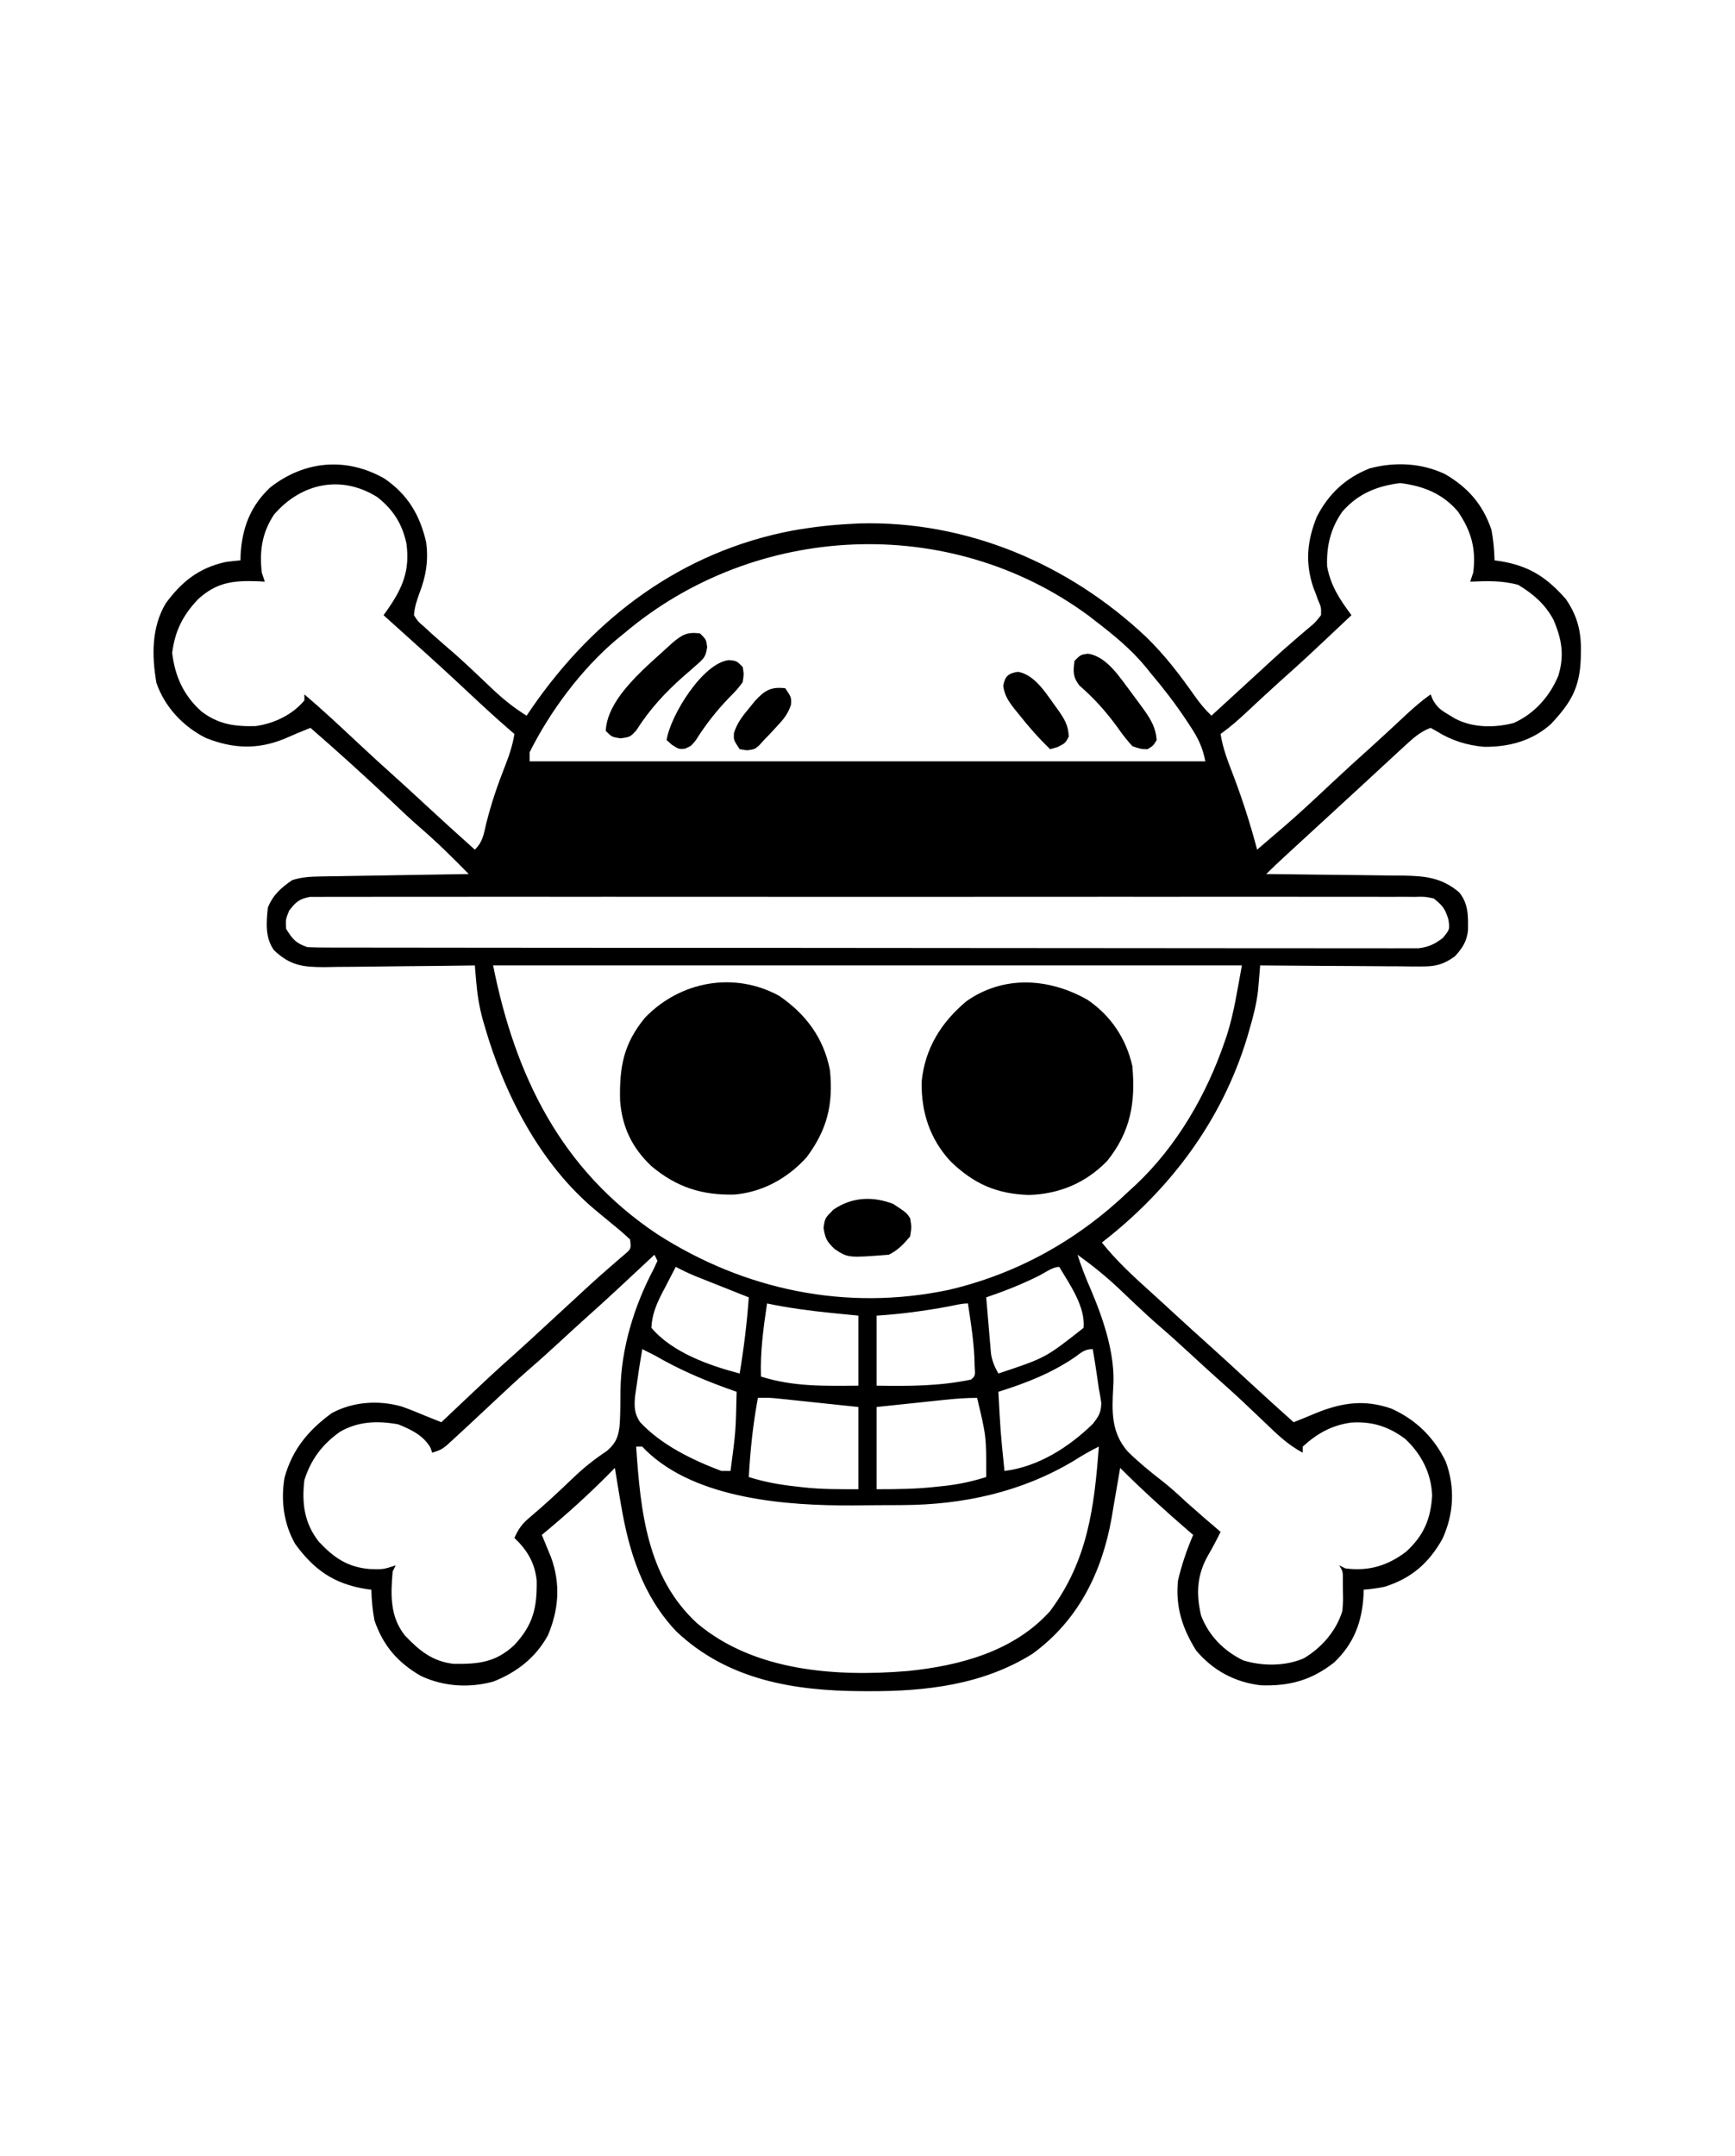<?xml version="1.0" encoding="UTF-8"?>
<svg version="1.1" xmlns="http://www.w3.org/2000/svg" width="570" height="708">
<path d="M0 0 C7.608 5.28 11.52 11.836 13.629 20.824 C14.433 26.93 13.602 32.004 11.383 37.719 C10.507 40.164 9.826 42.223 9.629 44.824 C10.966 46.929 10.966 46.929 13.066 48.699 C13.817 49.395 14.567 50.091 15.34 50.809 C16.095 51.474 16.851 52.139 17.629 52.824 C18.514 53.605 18.514 53.605 19.418 54.402 C20.659 55.485 21.906 56.561 23.156 57.633 C25.227 59.468 27.247 61.335 29.258 63.234 C30.242 64.163 30.242 64.163 31.246 65.111 C32.559 66.354 33.868 67.6 35.174 68.85 C38.8 72.278 42.386 75.194 46.629 77.824 C47.52 76.517 47.52 76.517 48.43 75.184 C69.068 45.35 97.755 23.97 133.816 17.074 C140.393 15.902 146.956 15.133 153.629 14.824 C154.386 14.783 155.142 14.742 155.922 14.699 C191.305 13.725 224.814 28.017 250.318 52.113 C256.438 58.083 261.452 64.682 266.352 71.672 C268.044 74.015 269.574 75.852 271.629 77.824 C272.356 77.158 273.083 76.491 273.832 75.805 C286.676 64.031 286.676 64.031 288.158 62.674 C289.14 61.773 290.12 60.87 291.097 59.965 C293.718 57.545 296.37 55.177 299.086 52.863 C299.647 52.375 300.209 51.887 300.787 51.385 C301.867 50.448 302.957 49.524 304.061 48.615 C305.725 47.221 305.725 47.221 307.629 44.824 C307.688 42.23 307.688 42.23 306.629 39.824 C306.256 38.782 306.256 38.782 305.875 37.719 C305.475 36.688 305.475 36.688 305.066 35.637 C302.366 27.548 303.057 20.365 306.25 12.5 C310.152 4.929 315.655 -0.201 323.57 -3.363 C331.921 -5.582 340.536 -5.19 348.383 -1.492 C355.954 2.945 360.785 8.453 363.629 16.824 C364.24 20.165 364.549 23.431 364.629 26.824 C365.258 26.911 365.887 26.997 366.535 27.086 C376.06 28.65 381.753 32.376 388.086 39.566 C391.84 45.059 393.143 50.184 393.004 56.762 C392.992 57.468 392.979 58.175 392.967 58.903 C392.653 68.623 389.764 73.551 383.109 80.617 C376.905 86.138 369.297 88.141 361.137 88.047 C355.616 87.557 350.437 85.964 345.754 83.012 C345.053 82.62 344.351 82.228 343.629 81.824 C340.209 83.084 337.846 85.255 335.191 87.699 C334.314 88.504 333.436 89.308 332.531 90.137 C331.095 91.467 331.095 91.467 329.629 92.824 C328.589 93.783 327.548 94.741 326.508 95.699 C324.309 97.725 322.113 99.754 319.918 101.785 C316.83 104.641 313.731 107.484 310.629 110.324 C306.247 114.338 301.872 118.358 297.504 122.387 C296.947 122.9 296.39 123.413 295.816 123.941 C293.722 125.874 291.644 127.809 289.629 129.824 C290.29 129.83 290.951 129.836 291.632 129.842 C298.527 129.906 305.421 129.991 312.316 130.087 C314.887 130.12 317.458 130.148 320.03 130.171 C323.731 130.204 327.432 130.257 331.133 130.312 C332.278 130.319 333.423 130.325 334.603 130.332 C341.895 130.465 347.256 130.984 353.004 135.824 C356.107 139.643 355.965 143.603 355.91 148.316 C355.494 152.032 354.106 154.079 351.629 156.824 C347.852 159.55 345.275 160.195 340.645 160.165 C339.464 160.165 338.284 160.164 337.067 160.164 C335.17 160.141 335.17 160.141 333.234 160.117 C331.932 160.113 330.629 160.109 329.287 160.104 C325.837 160.093 322.386 160.063 318.935 160.03 C315.409 159.999 311.883 159.986 308.357 159.971 C301.448 159.939 294.538 159.887 287.629 159.824 C287.569 160.56 287.51 161.296 287.449 162.055 C287.366 163.031 287.283 164.006 287.197 165.012 C287.077 166.456 287.077 166.456 286.954 167.93 C286.456 172.362 285.373 176.549 284.129 180.824 C283.869 181.721 283.609 182.617 283.341 183.541 C275.029 210.876 258.059 233.448 235.629 250.824 C240.543 256.967 246.193 262.135 252.023 267.376 C254.617 269.716 257.184 272.084 259.754 274.449 C263.34 277.741 266.942 281.012 270.566 284.262 C275.012 288.251 279.401 292.299 283.784 296.356 C288.69 300.893 293.647 305.371 298.629 309.824 C301.143 308.824 303.648 307.816 306.137 306.754 C314.61 303.339 322.066 302.296 330.816 305.387 C338.864 309.027 344.812 314.868 348.629 322.824 C351.708 331.221 351.263 339.987 347.504 348.137 C343.028 356.104 337.364 361.03 328.629 363.824 C326.265 364.336 324.046 364.619 321.629 364.824 C321.615 365.43 321.601 366.036 321.586 366.66 C321.086 375.451 318.411 382.557 311.941 388.699 C304.53 394.548 297.208 396.546 287.805 396.203 C279.267 395.184 272.214 391.377 266.629 384.824 C262.083 377.587 259.761 370.439 260.629 361.824 C261.837 356.678 263.527 351.675 265.629 346.824 C265.225 346.481 264.822 346.138 264.406 345.785 C256.613 339.067 248.907 332.102 241.629 324.824 C241.504 325.579 241.378 326.334 241.249 327.112 C240.661 330.602 240.052 334.088 239.441 337.574 C239.147 339.355 239.147 339.355 238.846 341.172 C235.65 359.167 227.873 374.884 212.879 385.832 C196.59 396.057 177.742 398.239 158.879 398.137 C157.825 398.134 157.825 398.134 156.75 398.131 C134.4 398.034 112.687 394.455 95.816 378.512 C84.778 366.864 80.239 352.337 77.629 336.824 C77.423 335.629 77.216 334.434 77.004 333.203 C76.531 330.412 76.071 327.62 75.629 324.824 C75 325.465 74.371 326.106 73.723 326.766 C66.679 333.883 59.347 340.457 51.629 346.824 C51.906 347.488 52.183 348.152 52.469 348.836 C52.831 349.719 53.193 350.602 53.566 351.512 C54.106 352.817 54.106 352.817 54.656 354.148 C57.85 362.935 57.216 371.292 53.629 379.824 C49.594 387.117 43.446 391.923 35.738 394.965 C27.762 397.169 19.411 396.635 11.91 393.141 C4.305 388.752 -0.529 383.189 -3.371 374.824 C-3.982 371.484 -4.292 368.217 -4.371 364.824 C-5.315 364.695 -5.315 364.695 -6.277 364.562 C-16.658 362.858 -23.191 358.316 -29.371 349.824 C-33.161 343.255 -34.165 335.5 -32.898 328.039 C-30.335 318.752 -25.086 312.47 -17.371 306.824 C-10.317 303.053 -2.053 302.512 5.598 304.656 C8.318 305.632 10.972 306.69 13.629 307.824 C15.295 308.493 16.961 309.16 18.629 309.824 C19.323 309.168 19.323 309.168 20.031 308.498 C35.628 293.756 35.628 293.756 43.184 287.02 C46.149 284.357 49.078 281.656 52.004 278.949 C56.269 275.005 60.537 271.065 64.816 267.137 C66.269 265.801 66.269 265.801 67.75 264.438 C69.681 262.684 71.632 260.953 73.602 259.242 C74.518 258.444 75.435 257.646 76.379 256.824 C77.199 256.123 78.019 255.422 78.863 254.699 C80.972 252.889 80.972 252.889 80.629 249.824 C78.65 247.956 76.687 246.265 74.566 244.574 C73.359 243.579 72.153 242.581 70.949 241.582 C70.369 241.103 69.79 240.624 69.192 240.13 C51.049 224.979 39.235 201.999 32.816 179.637 C32.506 178.569 32.506 178.569 32.188 177.479 C31.065 173.335 30.428 169.323 30.068 165.042 C29.984 164.062 29.9 163.081 29.813 162.072 C29.722 160.959 29.722 160.959 29.629 159.824 C28.905 159.835 28.182 159.846 27.436 159.858 C20.595 159.958 13.755 160.034 6.914 160.083 C3.397 160.109 -0.119 160.145 -3.635 160.201 C-7.684 160.266 -11.732 160.29 -15.781 160.312 C-17.036 160.338 -18.29 160.364 -19.583 160.391 C-26.891 160.393 -30.987 159.924 -36.371 154.824 C-39.33 150.642 -38.883 145.746 -38.371 140.824 C-36.648 136.652 -34.076 134.355 -30.371 131.824 C-27.222 130.793 -24.26 130.673 -20.96 130.619 C-19.879 130.599 -18.798 130.579 -17.685 130.558 C-16.524 130.542 -15.364 130.525 -14.168 130.508 C-12.975 130.487 -11.782 130.466 -10.553 130.445 C-6.742 130.379 -2.932 130.321 0.879 130.262 C3.462 130.219 6.046 130.175 8.629 130.131 C14.962 130.024 21.295 129.922 27.629 129.824 C22.422 124.522 17.192 119.33 11.55 114.491 C8.192 111.577 4.983 108.504 1.754 105.449 C-6.8 97.394 -15.5 89.53 -24.371 81.824 C-27.237 82.953 -30.058 84.131 -32.871 85.387 C-41.74 89.029 -49.86 88.683 -58.727 85.148 C-66.163 81.425 -72.245 75.01 -74.977 67.062 C-76.535 58.223 -76.616 48.774 -71.914 40.938 C-66.738 33.848 -60.973 29.254 -52.242 27.363 C-50.627 27.122 -48.999 26.963 -47.371 26.824 C-47.35 25.915 -47.35 25.915 -47.328 24.988 C-46.828 16.197 -44.153 9.091 -37.684 2.949 C-26.379 -5.955 -12.58 -7.186 0 0 Z M-36.371 11.824 C-40.321 17.822 -41.15 23.753 -40.371 30.824 C-40.041 31.814 -39.711 32.804 -39.371 33.824 C-40.145 33.778 -40.918 33.731 -41.715 33.684 C-49.839 33.402 -55.214 34.036 -61.309 39.59 C-66.332 44.906 -68.872 49.972 -69.809 57.199 C-68.875 64.938 -66.052 71.19 -60.207 76.418 C-54.638 80.683 -49.286 81.413 -42.449 81.25 C-36.369 80.409 -30.369 77.589 -26.371 72.824 C-26.371 72.164 -26.371 71.504 -26.371 70.824 C-20.412 75.888 -14.712 81.217 -9.008 86.562 C-4.683 90.612 -0.312 94.603 4.105 98.551 C7.138 101.283 10.134 104.051 13.129 106.824 C18.584 111.875 24.086 116.869 29.629 121.824 C32.306 119.147 32.496 116.877 33.379 113.199 C35.008 106.667 37.134 100.45 39.61 94.193 C40.96 90.755 42.048 87.477 42.629 83.824 C42.225 83.481 41.822 83.138 41.406 82.785 C36.577 78.623 31.905 74.308 27.254 69.949 C21.441 64.502 15.572 59.129 9.629 53.824 C7.753 52.137 5.878 50.45 4.004 48.762 C3.166 48.008 2.328 47.254 1.465 46.477 C0.859 45.931 0.253 45.386 -0.371 44.824 C0.039 44.256 0.449 43.687 0.871 43.102 C5.9 35.896 8.345 30.182 7.16 21.312 C5.781 14.853 2.807 10.162 -2.379 6.078 C-14.226 -1.378 -27.418 1.416 -36.371 11.824 Z M314.629 10.824 C310.775 16.271 309.371 22.189 309.629 28.824 C310.808 35.211 313.812 39.701 317.629 44.824 C301.807 59.729 301.807 59.729 294.141 66.562 C292.17 68.337 290.217 70.126 288.273 71.93 C287.399 72.741 287.399 72.741 286.507 73.57 C285.367 74.629 284.229 75.69 283.093 76.753 C280.377 79.278 277.655 81.676 274.629 83.824 C275.369 88.731 277.178 93.154 278.941 97.762 C281.928 105.693 284.475 113.622 286.629 121.824 C288.966 119.828 291.298 117.828 293.629 115.824 C294.196 115.341 294.763 114.857 295.348 114.359 C300.699 109.747 305.84 104.915 310.994 100.084 C315.31 96.043 319.671 92.059 324.082 88.121 C326.065 86.333 328.031 84.531 329.988 82.715 C330.862 81.904 330.862 81.904 331.753 81.077 C332.892 80.018 334.029 78.958 335.165 77.896 C337.881 75.371 340.603 72.973 343.629 70.824 C343.878 71.429 344.126 72.033 344.383 72.656 C345.827 75.169 347.09 76.05 349.566 77.512 C350.601 78.136 350.601 78.136 351.656 78.773 C357.429 81.849 364.695 81.864 370.949 80.211 C377.673 77.218 382.759 71.518 385.566 64.762 C387.663 58.014 386.715 52.637 383.957 46.258 C381.152 41.118 377.396 37.898 372.441 34.887 C367.139 33.409 362.097 33.582 356.629 33.824 C357.124 32.339 357.124 32.339 357.629 30.824 C358.622 23.089 357.012 17.249 352.629 10.824 C347.586 4.88 341.245 2.401 333.629 1.449 C325.968 2.407 319.771 4.934 314.629 10.824 Z M78.629 50.824 C77.812 51.491 76.994 52.157 76.152 52.844 C64.641 62.555 54.374 76.334 47.629 89.824 C47.629 90.814 47.629 91.804 47.629 92.824 C120.889 92.824 194.149 92.824 269.629 92.824 C268.67 88.029 267.194 85.091 264.566 81.137 C264.164 80.522 263.761 79.907 263.346 79.273 C259.752 73.859 255.825 68.785 251.629 63.824 C251.078 63.14 250.528 62.455 249.961 61.75 C245.174 55.962 239.57 51.39 233.629 46.824 C232.859 46.227 232.09 45.631 231.297 45.016 C185.622 11.324 121.663 14.36 78.629 50.824 Z M-31.371 141.824 C-32.536 144.728 -32.536 144.728 -32.371 147.824 C-30.271 151.2 -29.169 152.558 -25.371 153.824 C-23.339 153.919 -21.303 153.953 -19.269 153.956 C-17.984 153.959 -16.699 153.963 -15.375 153.967 C-13.941 153.967 -12.507 153.966 -11.073 153.965 C-9.556 153.967 -8.039 153.97 -6.522 153.974 C-2.343 153.982 1.836 153.984 6.016 153.984 C10.519 153.986 15.022 153.994 19.525 154 C29.376 154.014 39.227 154.02 49.078 154.024 C55.226 154.027 61.374 154.031 67.522 154.036 C84.535 154.048 101.547 154.058 118.56 154.062 C120.194 154.062 120.194 154.062 121.861 154.062 C123.498 154.063 123.498 154.063 125.169 154.063 C127.382 154.064 129.595 154.064 131.807 154.064 C133.453 154.065 133.453 154.065 135.133 154.065 C152.925 154.069 170.718 154.087 188.51 154.11 C206.765 154.134 225.021 154.146 243.276 154.147 C253.531 154.148 263.785 154.154 274.04 154.172 C282.77 154.187 291.5 154.193 300.23 154.184 C304.687 154.18 309.143 154.181 313.599 154.195 C317.676 154.208 321.754 154.207 325.831 154.195 C327.308 154.193 328.785 154.196 330.262 154.205 C332.266 154.216 334.271 154.206 336.275 154.196 C337.389 154.197 338.504 154.197 339.652 154.198 C343.052 153.771 344.897 152.865 347.629 150.824 C349.926 148.017 349.926 148.017 349.504 144.887 C348.48 141.303 347.538 140.114 344.629 137.824 C341.678 137.225 341.678 137.225 338.338 137.321 C337.037 137.31 335.736 137.3 334.395 137.289 C332.947 137.298 331.5 137.307 330.052 137.316 C328.517 137.312 326.982 137.305 325.447 137.297 C321.222 137.281 316.998 137.289 312.773 137.301 C308.22 137.31 303.666 137.296 299.113 137.285 C290.19 137.268 281.267 137.271 272.344 137.283 C265.094 137.292 257.844 137.293 250.593 137.289 C249.563 137.288 248.532 137.288 247.47 137.287 C245.376 137.286 243.283 137.285 241.189 137.283 C221.543 137.272 201.896 137.285 182.25 137.306 C165.382 137.324 148.514 137.321 131.646 137.303 C112.072 137.281 92.497 137.273 72.923 137.285 C70.837 137.286 68.751 137.288 66.664 137.289 C65.638 137.29 64.611 137.29 63.554 137.291 C56.31 137.294 49.066 137.288 41.822 137.279 C32.998 137.268 24.174 137.271 15.35 137.292 C10.845 137.303 6.34 137.307 1.836 137.294 C-2.285 137.282 -6.405 137.288 -10.525 137.309 C-12.019 137.314 -13.513 137.312 -15.007 137.302 C-17.031 137.29 -19.056 137.305 -21.08 137.321 C-22.77 137.322 -22.77 137.322 -24.494 137.323 C-28.039 137.941 -29.191 139.014 -31.371 141.824 Z M35.629 159.824 C42.906 196.208 58.002 227.003 89.531 248.052 C118.253 266.493 151.727 273.437 185.304 266.368 C207.988 261.065 227.848 249.902 244.629 233.824 C245.75 232.797 245.75 232.797 246.895 231.75 C260.336 219.037 270.058 202.19 276.004 184.762 C276.23 184.103 276.457 183.445 276.69 182.767 C279.099 175.2 280.141 167.76 281.629 159.824 C200.449 159.824 119.269 159.824 35.629 159.824 Z M88.629 254.824 C88.026 255.39 88.026 255.39 87.411 255.967 C80.359 262.575 73.301 269.17 66.094 275.609 C63.21 278.201 60.357 280.824 57.504 283.449 C54.31 286.387 51.105 289.305 47.816 292.137 C43.868 295.557 40.066 299.128 36.254 302.699 C26.75 311.589 26.75 311.589 22.879 315.137 C22.121 315.834 21.363 316.531 20.582 317.25 C18.629 318.824 18.629 318.824 15.629 319.824 C15.423 319.247 15.216 318.669 15.004 318.074 C12.516 314.003 8.753 312.287 4.441 310.512 C-2.293 309.297 -8.731 309.487 -14.746 313.012 C-20.494 317.114 -24.216 322.017 -26.371 328.824 C-27.27 336.352 -26.411 342.946 -21.672 348.992 C-16.779 354.269 -12.185 357.422 -4.938 358.027 C-0.502 358.172 -0.502 358.172 3.629 356.824 C3.299 357.484 2.969 358.144 2.629 358.824 C1.968 366.479 1.711 373.577 6.629 379.824 C11.338 384.779 15.706 388.392 22.68 389.16 C30.905 389.259 36.482 388.691 42.598 382.988 C48.765 376.391 50.097 370.742 49.953 361.805 C49.319 355.972 46.846 351.8 42.629 347.824 C43.955 344.809 45.274 343.026 47.816 340.949 C52.721 336.805 57.406 332.442 62.036 327.995 C65.53 324.663 68.972 321.932 73.004 319.262 C76.163 316.515 76.873 314.345 77.25 310.305 C77.435 306.657 77.457 303.015 77.477 299.363 C77.63 285.727 81.985 271.583 88.344 259.59 C88.768 258.677 89.192 257.765 89.629 256.824 C89.134 255.834 89.134 255.834 88.629 254.824 Z M227.629 254.824 C228.886 258.753 230.327 262.496 232.004 266.262 C236.173 276.143 240.13 287.65 239.348 298.441 C238.913 306.352 238.672 313.21 244.125 319.441 C247.705 322.967 251.556 326.126 255.534 329.192 C258.252 331.31 260.735 333.598 263.254 335.949 C267.002 339.293 270.798 342.576 274.629 345.824 C273.355 348.418 272.015 350.948 270.566 353.449 C266.88 359.871 266.487 366.081 268.242 373.371 C270.842 380.014 275.607 384.833 281.988 387.992 C288.225 389.957 295.969 389.993 302.004 387.324 C307.862 383.837 312.627 378.358 314.629 371.824 C314.906 368.538 314.906 368.538 314.816 365.137 C314.81 363.998 314.804 362.86 314.797 361.688 C314.821 358.88 314.821 358.88 313.629 356.824 C314.289 357.154 314.949 357.484 315.629 357.824 C323.29 358.812 329.533 356.959 335.645 352.281 C341.35 347.043 343.66 341.632 344.129 333.949 C343.871 326.654 340.663 320.376 335.379 315.387 C329.899 311.22 324.311 309.464 317.441 309.949 C311.071 310.866 306.377 313.495 301.629 317.824 C301.629 318.484 301.629 319.144 301.629 319.824 C296.656 317.227 292.95 313.549 288.941 309.699 C287.506 308.337 286.07 306.975 284.633 305.613 C283.942 304.957 283.251 304.302 282.54 303.626 C279.431 300.694 276.247 297.849 273.059 295.004 C270.185 292.426 267.344 289.814 264.504 287.199 C261.31 284.261 258.105 281.344 254.816 278.512 C252.179 276.234 249.62 273.887 247.086 271.496 C246.437 270.884 245.787 270.272 245.118 269.642 C243.828 268.423 242.541 267.2 241.259 265.973 C236.951 261.902 232.441 258.284 227.629 254.824 Z M95.629 258.824 C94.473 261.028 93.329 263.236 92.191 265.449 C91.866 266.067 91.54 266.684 91.205 267.32 C89.257 271.136 87.82 274.517 87.629 278.824 C94.536 286.94 106.527 291.169 116.629 293.824 C118.012 285.501 119.028 277.239 119.629 268.824 C119.044 268.592 118.459 268.36 117.856 268.122 C115.197 267.066 112.538 266.008 109.879 264.949 C108.959 264.584 108.038 264.22 107.09 263.844 C106.2 263.489 105.311 263.135 104.395 262.77 C103.169 262.283 103.169 262.283 101.919 261.786 C99.77 260.883 97.7 259.893 95.629 258.824 Z M215.254 261.574 C209.512 264.479 203.711 266.753 197.629 268.824 C197.907 272.242 198.204 275.658 198.504 279.074 C198.583 280.042 198.661 281.01 198.742 282.008 C198.826 282.942 198.91 283.877 198.996 284.84 C199.069 285.699 199.143 286.558 199.218 287.442 C199.642 289.901 200.401 291.666 201.629 293.824 C217.094 288.699 217.094 288.699 229.629 278.824 C230.215 271.773 225.066 264.607 221.629 258.824 C219.469 258.824 217.095 260.618 215.254 261.574 Z M125.629 270.824 C124.445 278.848 123.343 286.689 123.629 294.824 C134.236 298.209 144.613 297.917 155.629 297.824 C155.629 290.234 155.629 282.644 155.629 274.824 C152.721 274.535 149.813 274.247 146.816 273.949 C139.685 273.22 132.65 272.307 125.629 270.824 Z M185.103 271.841 C177.276 273.282 169.584 274.321 161.629 274.824 C161.629 282.414 161.629 290.004 161.629 297.824 C172.185 297.997 182.244 297.993 192.629 295.824 C194.045 294.632 194.045 294.632 193.816 291.199 C193.761 284.353 192.626 277.584 191.629 270.824 C189.427 270.824 187.263 271.44 185.103 271.841 Z M84.629 285.824 C83.88 290.148 83.222 294.476 82.629 298.824 C82.504 299.689 82.379 300.554 82.25 301.445 C81.982 304.739 82.033 306.894 83.844 309.719 C90.825 317.259 101.131 322.252 110.629 325.824 C111.619 325.824 112.609 325.824 113.629 325.824 C115.347 312.869 115.347 312.869 115.629 299.824 C114.602 299.461 113.574 299.097 112.516 298.723 C104.123 295.698 96.365 292.314 88.629 287.824 C87.301 287.147 85.97 286.476 84.629 285.824 Z M226.691 288.512 C218.952 293.779 210.527 297.053 201.629 299.824 C202.314 312.85 202.314 312.85 203.629 325.824 C214.691 324.469 224.805 318.026 232.664 310.352 C234.64 307.81 235.343 306.675 235.441 303.512 C235.229 301.94 234.95 300.377 234.629 298.824 C234.387 297.115 234.387 297.115 234.141 295.371 C233.688 292.178 233.179 289.002 232.629 285.824 C229.91 285.824 228.893 286.931 226.691 288.512 Z M122.629 301.824 C120.997 310.474 120.123 319.038 119.629 327.824 C124.877 329.476 129.914 330.376 135.379 330.949 C136.114 331.036 136.848 331.122 137.605 331.211 C143.71 331.876 149.395 331.824 155.629 331.824 C155.629 322.914 155.629 314.004 155.629 304.824 C151.572 304.395 147.516 303.967 143.458 303.542 C142.079 303.398 140.7 303.252 139.321 303.106 C137.335 302.896 135.349 302.688 133.363 302.48 C132.169 302.355 130.975 302.229 129.745 302.1 C126.486 301.766 126.486 301.766 122.629 301.824 Z M183.895 302.48 C182.599 302.616 181.304 302.751 179.969 302.891 C178.605 303.035 177.242 303.18 175.879 303.324 C174.5 303.469 173.121 303.613 171.742 303.758 C168.371 304.111 165 304.468 161.629 304.824 C161.629 313.734 161.629 322.644 161.629 331.824 C168.563 331.824 175.059 331.751 181.879 330.949 C183.004 330.831 183.004 330.831 184.152 330.711 C188.835 330.181 193.133 329.24 197.629 327.824 C197.664 314.44 197.664 314.44 194.629 301.824 C190.976 301.824 187.524 302.098 183.895 302.48 Z M82.629 317.824 C84.044 338.812 86.136 360.669 102.629 375.824 C121.391 391.664 148.312 393.472 171.852 391.516 C188.976 389.789 206.773 385.049 218.629 371.824 C230.959 355.286 233.139 337.859 234.629 317.824 C231.712 319.258 228.998 320.832 226.254 322.574 C209.201 332.751 190.08 336.925 170.328 337.027 C169.452 337.033 168.576 337.039 167.674 337.045 C165.824 337.054 163.975 337.061 162.125 337.064 C159.362 337.074 156.6 337.105 153.838 337.137 C132.284 337.265 102.355 335.134 85.836 319.082 C85.438 318.667 85.039 318.252 84.629 317.824 C83.969 317.824 83.309 317.824 82.629 317.824 Z " fill="#000000" transform="translate(126.371,157.176)"/>
<path d="M0 0 C7.705 5.206 12.734 12.732 14.785 21.75 C15.906 33.806 14.191 43.421 6.543 52.934 C-0.468 60.178 -9.172 63.819 -19.152 64.125 C-29.815 63.8 -37.277 60.481 -44.902 53.121 C-51.728 45.766 -54.601 36.932 -54.43 26.953 C-53.363 16.019 -48.014 7.466 -39.723 0.516 C-27.498 -8.091 -12.642 -7.135 0 0 Z " fill="#000000" transform="translate(357.215,328.25)"/>
<path d="M0 0 C8.758 6.004 14.598 13.822 16.652 24.34 C17.817 35.558 15.777 43.923 9 53 C2.783 59.858 -5.337 64.396 -14.629 65.238 C-25.431 65.512 -33.752 62.838 -42.062 55.848 C-48.384 49.82 -51.593 43.134 -52.285 34.406 C-52.54 23.317 -51.164 15.68 -44.016 7.074 C-32.44 -4.838 -14.762 -8.082 0 0 Z " fill="#000000" transform="translate(256,327)"/>
<path d="M0 0 C4.345 2.861 4.345 2.861 5.562 4.688 C6.062 7.562 6.062 7.562 5.562 10.688 C3.39 13.26 1.583 15.177 -1.438 16.688 C-14.829 17.735 -14.829 17.735 -19.25 14.812 C-21.807 12.329 -22.33 11.377 -22.875 7.875 C-22.438 4.688 -22.438 4.688 -19.625 1.875 C-13.597 -2.262 -6.789 -2.592 0 0 Z " fill="#000000" transform="translate(293.438,395.312)"/>
<path d="M0 0 C2 2 2 2 2.324 4.416 C1.928 7.578 1.202 8.301 -1.184 10.348 C-1.86 10.948 -2.536 11.548 -3.233 12.166 C-3.96 12.792 -4.688 13.418 -5.438 14.062 C-11.645 19.579 -16.54 24.867 -21.008 31.902 C-23 34 -23 34 -26.117 34.441 C-29 34 -29 34 -31 32 C-30.449 20.706 -16.876 10.386 -9 3 C-5.821 0.353 -4.205 -0.553 0 0 Z " fill="#000000" transform="translate(230,208)"/>
<path d="M0 0 C6.358 0.848 10.704 8.079 14.406 12.891 C15.322 14.123 16.233 15.36 17.137 16.602 C17.57 17.191 18.003 17.781 18.45 18.389 C20.743 21.642 22.365 24.335 22.637 28.352 C21.512 30.227 21.512 30.227 19.637 31.352 C17.316 31.297 17.316 31.297 14.637 30.352 C12.859 28.374 11.389 26.519 9.887 24.352 C6.11 19.12 2.145 14.706 -2.746 10.449 C-4.925 7.623 -4.809 5.833 -4.363 2.352 C-2.363 0.352 -2.363 0.352 0 0 Z " fill="#000000" transform="translate(357.363,214.648)"/>
<path d="M0 0 C2.5 0.25 2.5 0.25 4.5 2.25 C4.91 4.551 4.91 4.551 4.5 7.25 C2.559 9.793 2.559 9.793 -0.062 12.438 C-4.262 16.815 -7.708 21.219 -10.93 26.352 C-12.5 28.25 -12.5 28.25 -14.555 29.113 C-16.5 29.25 -16.5 29.25 -18.75 27.812 C-19.328 27.297 -19.905 26.781 -20.5 26.25 C-19.254 18.139 -8.573 0.857 0 0 Z " fill="#000000" transform="translate(239.5,216.75)"/>
<path d="M0 0 C6.012 0.92 9.892 8.087 13.383 12.676 C15.444 15.686 16.621 17.595 16.781 21.281 C15.656 23.406 15.656 23.406 13.094 24.719 C11.887 25.059 11.887 25.059 10.656 25.406 C6.906 21.784 3.557 18.01 0.344 13.906 C-0.111 13.351 -0.565 12.795 -1.033 12.223 C-3.013 9.692 -4.28 7.832 -4.762 4.625 C-4.164 1.455 -3.164 0.548 0 0 Z " fill="#000000" transform="translate(334.344,220.594)"/>
<path d="M0 0 C2 3 2 3 1.867 5.398 C0.821 8.536 -0.619 10.22 -2.875 12.625 C-3.574 13.38 -4.272 14.136 -4.992 14.914 C-5.986 15.947 -5.986 15.947 -7 17 C-7.527 17.578 -8.054 18.155 -8.598 18.75 C-10 20 -10 20 -12.562 20.375 C-13.367 20.251 -14.171 20.128 -15 20 C-17 17 -17 17 -16.867 14.637 C-15.811 11.424 -14.275 9.416 -12.125 6.812 C-11.426 5.953 -10.728 5.093 -10.008 4.207 C-6.847 0.732 -4.677 -0.6 0 0 Z " fill="#000000" transform="translate(258,226)"/>
</svg>
